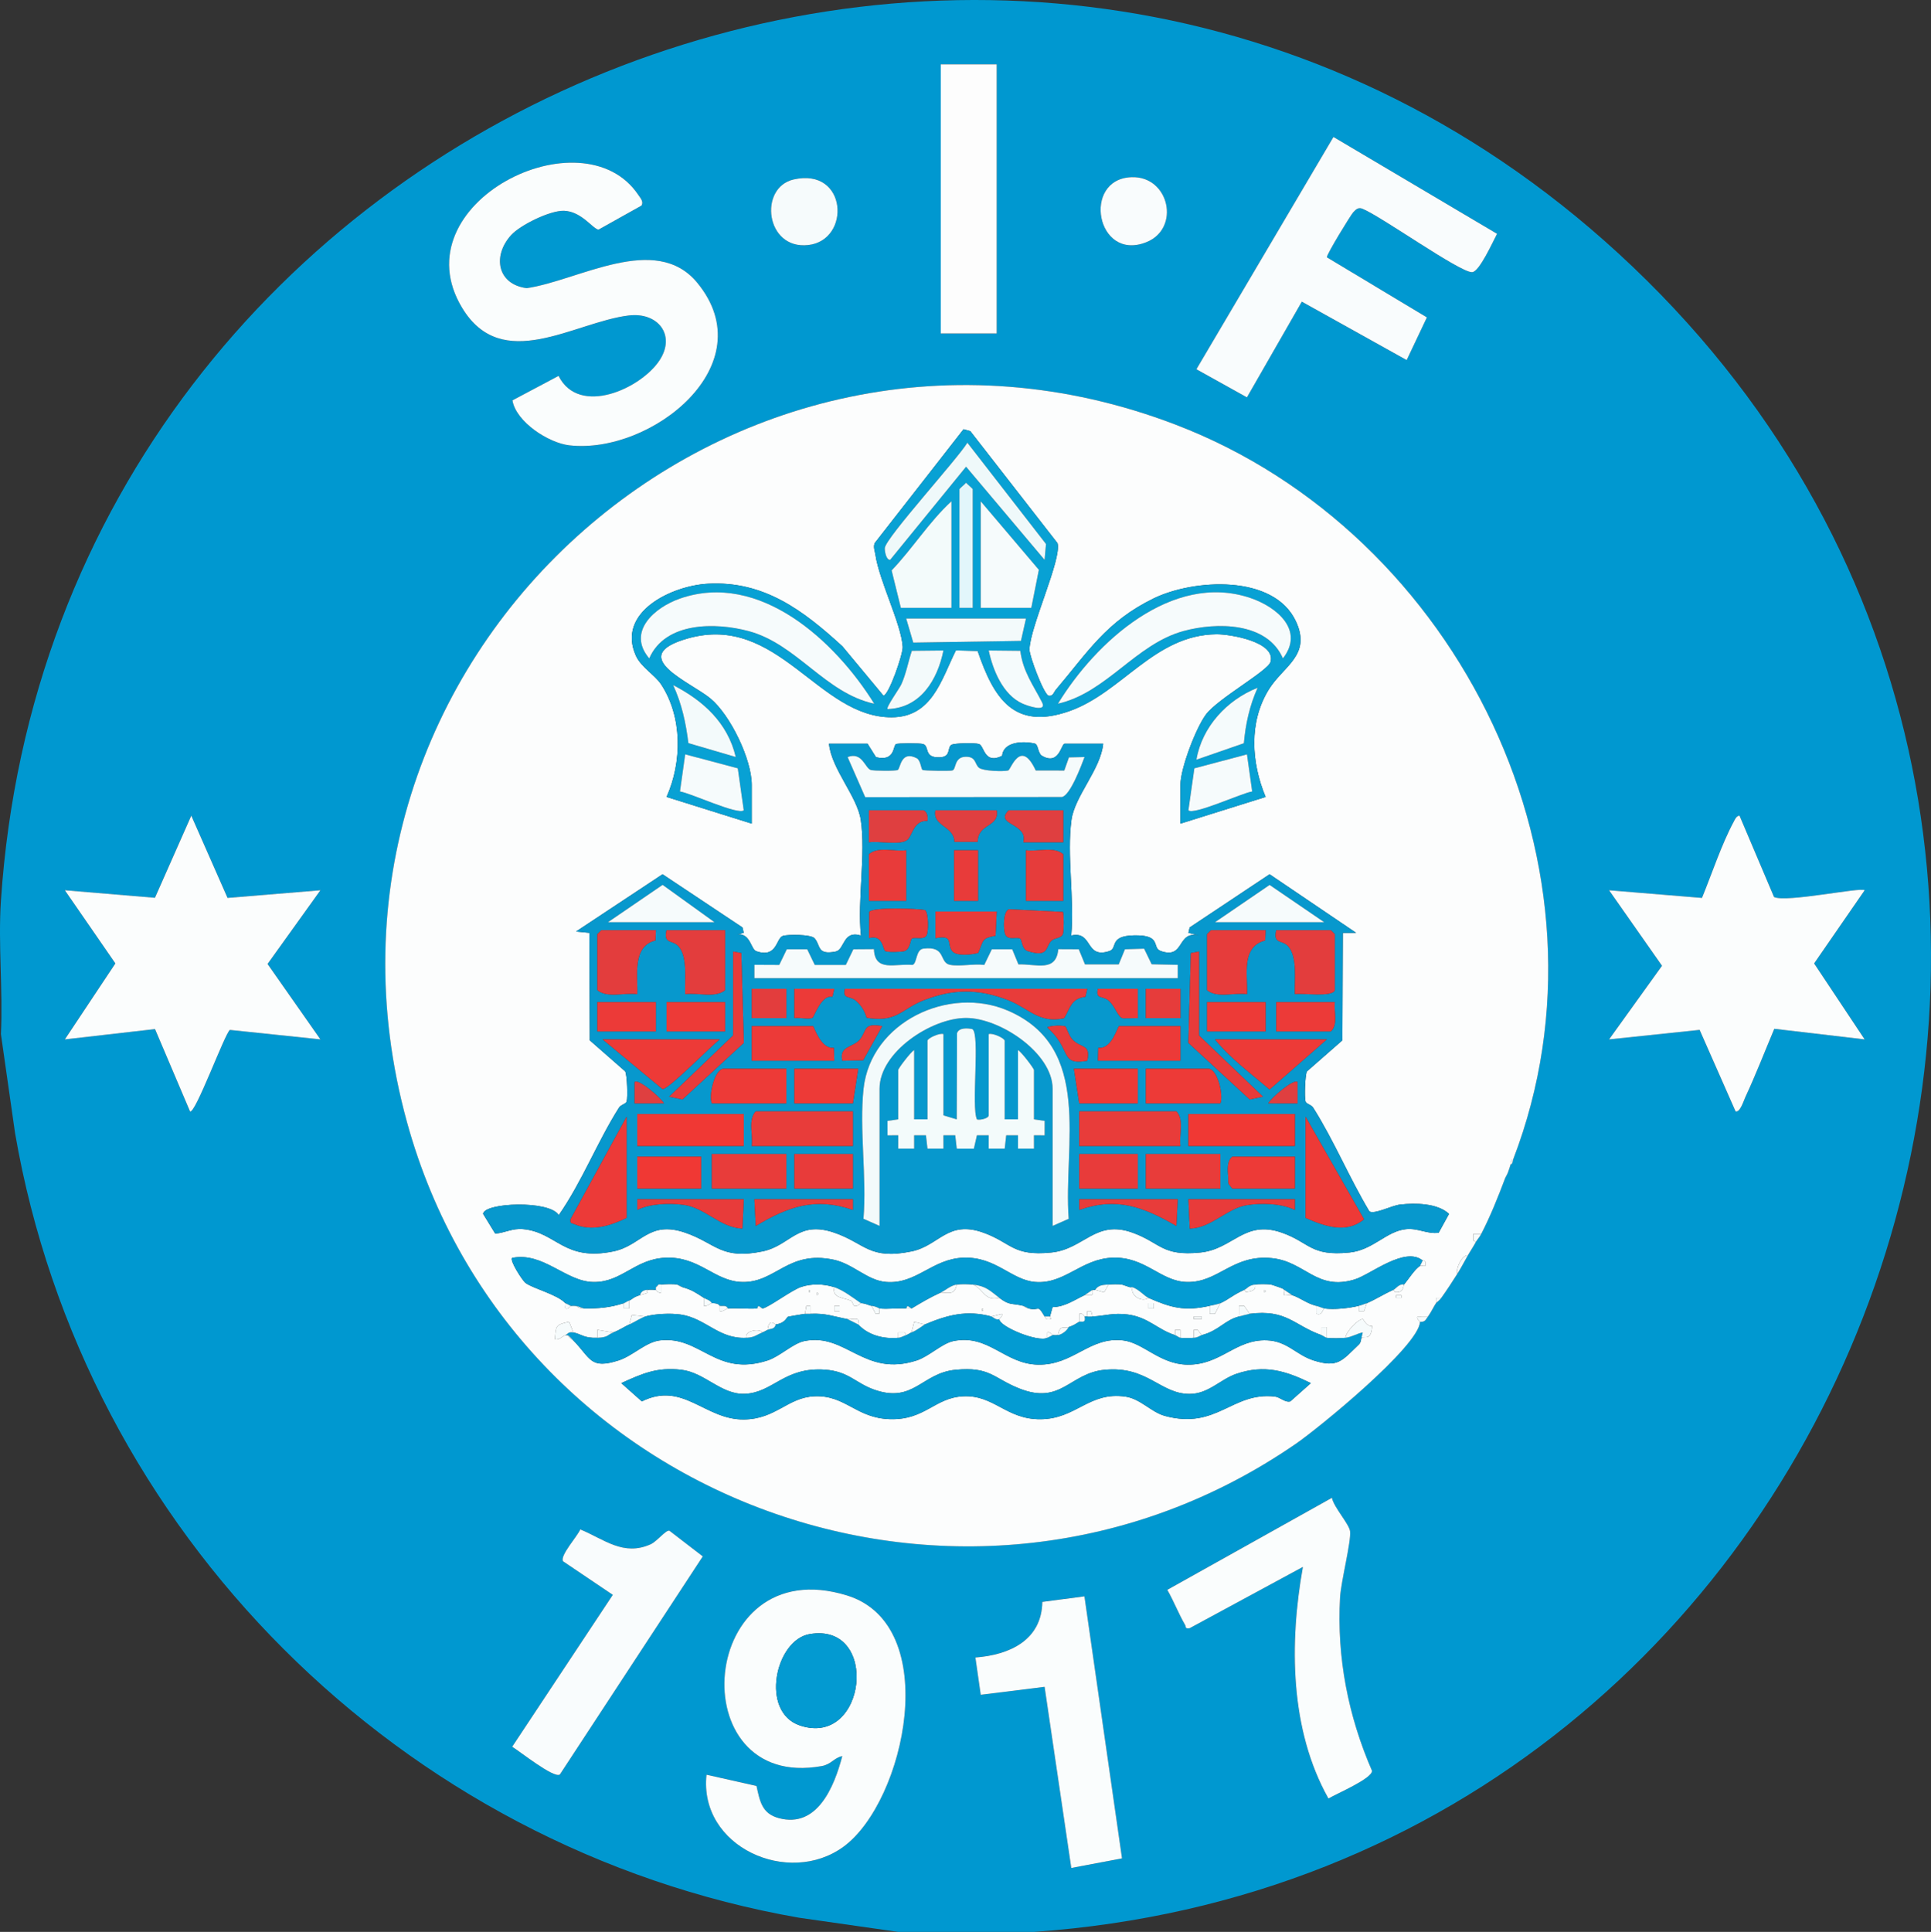 <?xml version="1.0" encoding="UTF-8"?>
<svg id="Layer_1" data-name="Layer 1" xmlns="http://www.w3.org/2000/svg" viewBox="0 0 4037.36 4038.77">
  <rect x="0" y="0" width="4037.36" height="4038.77" fill="#333333" stroke="none"/>
  <defs>
    <style>
      .cls-1 {
        fill: #f3fafb;
      }

      .cls-2 {
        fill: #f3fbfb;
      }

      .cls-3 {
        fill: #e2f6fb;
      }

      .cls-4 {
        fill: #fafdfd;
      }

      .cls-5 {
        fill: #f6fbfc;
      }

      .cls-6 {
        fill: #f9fcfd;
      }

      .cls-7 {
        fill: #039ad1;
      }

      .cls-8 {
        fill: #08a1d4;
      }

      .cls-9 {
        fill: #df3f40;
      }

      .cls-10 {
        fill: #f5fbfc;
      }

      .cls-11 {
        fill: #e83c3a;
      }

      .cls-12 {
        fill: #eff9fa;
      }

      .cls-13 {
        fill: #ec3a38;
      }

      .cls-14 {
        fill: #0098d0;
      }

      .cls-15 {
        fill: #e33d3d;
      }

      .cls-16 {
        fill: #f03834;
      }

      .cls-17 {
        fill: #fbfdfd;
      }

      .cls-18 {
        fill: #039bd2;
      }

      .cls-19 {
        fill: #ed3a37;
      }

      .cls-20 {
        fill: #0798cd;
      }

      .cls-21 {
        fill: #e63c3b;
      }

      .cls-22 {
        fill: #fdfdfd;
      }

      .cls-23 {
        fill: #e83b3a;
      }

      .cls-24 {
        fill: #fcfdfd;
      }
    </style>
  </defs>
  <g id="xP8tfk.tif">
    <g>
      <path class="cls-14" d="M2161.86,4038.77h-283.91l-207-29.6C837.84,3863.73,175.71,3203.24,31.5,2368.95l-29.59-207.1c4.46-91.21-6-187.95,0-278.48C112.96,208.99,2139.49-612.68,3383.93,529.84c1304.09,1197.28,532.5,3385.64-1222.07,3508.93ZM2083.92,134.55h-116.9v562.52h116.9V134.55ZM2941.13,752.77l42.27-89.23-209.08-125.61c-1.22-5.34,50.45-89.63,55.33-94.48,5.46-5.42,9.68-10.35,18.36-7.31,38.2,14.9,204.07,133.53,229.88,132.88,15.11-.38,43.8-64.49,52.22-80.23l-342.07-202.46-286.57,485.62,105.67,58.8,114.75-200.08,219.25,122.11ZM1071.44,836.96c7.29,44.78,75.14,89.02,118.99,94.05,170.6,19.58,408.97-168.01,267.37-339.9-87.23-105.9-248.31-4.39-356.47,11.31-61.82-7.81-72.05-67.56-32.79-110.85,19.39-21.39,81.66-51.82,110.58-50.96,37.22,1.11,61.47,39.41,72.49,39.34l89.57-50.11c5.15-8.09-2.29-15.9-6.37-22.02-116.15-174.16-499.98,17.47-368.82,235.35,83.79,139.19,233.92,30.46,348.35,16.37,61.01-7.51,98.97,40.51,65.13,92.98-38.44,59.6-168.61,119.06-211.63,33.32l-96.38,51.13ZM2365.92,370.4c-104.53,3.57-73.89,177.91,31.08,135.81,71.79-28.79,47.86-138.51-31.08-135.81ZM1659.22,375.23c-73.6,16.9-58.84,147.13,30.76,137.01,89.73-10.13,81.94-162.89-30.76-137.01ZM2969.05,2763.36c11.09.81,11.88-4.97,16.7-11.14,5.13-6.56,13.7-23.86,16.7-27.85,1.84-2.45,6.9-5.22,11.13-11.14,12-16.77,22.37-32.75,33.4-50.13,8.36-13.17,14.61-25.77,22.27-38.99,5.41-9.34,11.45-18.08,16.7-27.85,2.55-4.75,7.47-9.58,11.13-16.71,19.62-38.19,34.95-76.82,50.1-116.96.84-2.22,3.61-5.58,5.57-11.14,2-5.69,3.88-10.85,5.57-16.71,5.11-2.4,4.12-7.37,5.57-11.14,232.68-605.7-112.09-1308.55-705.6-1535.79-932.11-356.89-1872.22,495.43-1607.42,1457.81,219.91,799.24,1172.13,1145.36,1858.3,672.9,48.5-33.39,257.51-204.14,259.88-255.17ZM475.72,1877.14l-75.81-171.97-76.02,171.7-188.36-15.76,105.68,153-105.67,158.84,188.53-21.59,73.14,171.98c10.37,7.91,73.19-163.76,83.45-170.21l189.26,19.79-110.56-157.7,110.56-154.08-194.21,15.99ZM3898.69,1861.13c-8.15-6.92-164.58,26.3-189.48,14.12l-72.2-170.09c-6.75.58-9.39,7.65-12.17,12.82-25.5,47.46-45.63,108.79-66.32,159.18l-194.22-16,110.69,157.85-110.69,153.93,189.33-19.87,75.16,170.33c9.34,3.02,17.05-22.49,20.41-29.71,21.79-46.76,40.59-95.37,60.57-142.89l188.93,22.16-105.68-158.83,105.68-153ZM2784.85,3131.26l-344.26,192.4c13.4,23.42,23.62,50.01,37.1,73.18,2.88,4.95-.82,8.44,9.52,7.11l236.87-128.17c-28.5,159.44-27.34,340.37,53.46,484.17,16.49-9.94,90.64-41.29,91.19-57.74-49.81-114.36-74.03-237.35-66.92-362.64,1.87-32.95,23.54-117.05,20.95-138.39-1.82-15.01-34.45-50.73-37.92-69.92ZM1170.5,3709.78l298.9-456.02-69.93-53.78c-7.22-1.9-26.06,22.59-39.2,28.48-57.07,25.58-97.1-10.57-147.06-31.12-5.8,14.33-42.99,54.74-36.05,66.63l104.07,70.19-210.39,317.55c15.07,8.99,87.33,66.8,99.66,58.07ZM1477.17,3710.19c-16.45,150.91,171.66,234.77,286.65,150.35,129.08-94.76,208.23-462.93,7.13-525.08-313.25-96.82-349.59,410.14-52.98,356.69,20.22-3.64,25.58-17.19,43.07-20.9-16.49,63-51.82,151.47-132.57,129.75-35.65-9.59-39.63-35.41-46.78-67.33l-104.52-23.47ZM2267.39,3337.28l-88.08,11.63c-1.35,80.44-69.1,110.91-139.94,116.24l11.17,77.96,133.51-16.66,55.81,378.69,106.08-20.13-78.55-547.73Z"/>
      <path class="cls-24" d="M3163.89,2423.62c-5.47,2.05-4.35,6.91-5.57,11.14-1.69,5.86-3.56,11.02-5.57,16.71l-5.57,11.14c-15.15,40.14-30.48,78.77-50.1,116.96l-16.67.03.02,13.87,5.51,2.81c-5.26,9.77-11.29,18.51-16.7,27.85-11.77-.78-25.75,26.48-22.27,38.99-11.03,17.38-21.4,33.36-33.4,50.13h-11.12s-.01,11.14-.01,11.14c-3,3.99-11.57,21.28-16.7,27.85l-22.25.04c-2.13,5.48,5.58,10.48,5.55,11.1-2.37,51.03-211.38,221.78-259.88,255.17-686.17,472.47-1638.39,126.34-1858.3-672.9-264.8-962.38,675.32-1814.69,1607.42-1457.81,593.5,227.24,938.28,930.09,705.6,1535.79ZM1571.77,1721.86v-80.76c0-53.58-44.74-146.24-86.41-180.89-41.46-34.48-178.78-88.3-47.3-125.54,188.54-53.39,272.37,165.14,425.96,164.86,84.81-.15,103.86-78.13,134.57-139.9l45.45,1.14c33.61,98.53,75.56,166.73,191.71,125.91,110.57-38.86,177.87-159.38,307.47-160.73,28.91-.3,124.76,15.94,113.29,57.73-5.2,18.93-110.68,77.01-135.21,110.21-21.12,28.58-53.27,112.85-53.27,147.21v80.76l178.16-55.78c-30.04-72.37-35.49-156.18,6.54-224.49,30.26-49.19,89.84-71.53,56.88-142.43-46.21-99.4-214.24-88.73-297.5-48.18-99.35,48.39-137.6,112.25-204.44,190.9-4.35,5.11-5.85,14.33-15.13,12.62-10.09-2.41-40.35-83.3-40.1-96.49.93-47.62,68.14-189.82,58.62-222.51l-182.42-234.24-14.04-3.9-185.87,238.15c-3.14,8.34.34,16.02,1.54,24.07,8.2,55.33,54.35,145.3,57.07,192.68.86,14.9-28.3,99.34-40.08,102.24l-85.93-103.35c-81.8-74.89-164.13-137.43-281.67-130.81-74.8,4.22-191.34,58.91-150.1,150.67,10.49,23.33,40.19,40.59,52.77,59.82,44.77,68.42,43.77,162.57,11.3,235.25l178.13,55.77ZM1813.93,1554.78h-80.72c5.17,52.78,59.02,109.97,66.45,159.08,10.88,71.91-7.37,167.39.36,241.92-38.26-11.62-33.64,29.6-52.83,33.55-40.11,8.25-31.07-14.25-44.49-28.09-7.64-7.88-55.37-8.08-66.03-4.58-14.3,4.7-11.59,47.43-55.85,31.79-11.63-4.11-12.48-45.36-48-32.73l22.21-5.54-2.64-11.23-167.13-111.22-180.9,119.72,27.84,2.73.87,224.69,74.18,65.02c4.01,8.82,5.37,53.88,2.93,62.8-1.44,5.28-11.93,6.47-15.98,12.88-45.69,72.14-76.96,154.4-126,224.79-18.96-31.77-156.38-26.22-158.12-2.66l25.31,41.27c21.39-1.81,35.89-11.62,58.78-9.36,70,6.92,84.82,67.95,188.43,46.48,58.6-12.14,73.31-65.32,149.82-39.14,64.57,22.09,74.88,57.17,161.92,39.14,58.62-12.14,73.28-65.31,149.82-39.14,65,22.23,72.84,57.59,161.92,39.14,57.63-11.94,75.15-65.93,149.85-39.17,59.31,21.25,61.08,49.69,142.02,41.56,68.54-6.89,92.31-69.38,169.72-41.57,59.31,21.31,61.14,49.7,142.03,41.57,68.33-6.87,91.8-68.78,169.82-41.68,59.11,20.53,60.02,49.98,141.92,41.68,49.78-5.05,76.99-44.78,118.61-48.87,25.03-2.46,44.16,10.76,67.94,7.52l21.71-39.44c-24.57-22.67-70.94-22.98-102.46-19.43-17.47,1.97-53.42,21.03-64.01,14.3-41.77-69.53-74.47-148.78-117.67-216.99-4.05-6.4-14.54-7.6-15.98-12.88-2.44-8.91-1.08-53.98,2.93-62.8l74.18-65.02.87-224.69,27.86-.03-180.91-122.43-167.14,111.23-2.64,11.23,22.21,5.54c-47.43-10.93-28.86,50.37-79.82,32.56-20.28-7.09,3.88-34.23-56.76-32.75-52.55,1.28-32.77,26.74-50.76,32.77-51.81,17.35-33.75-42.94-79.86-32.51,7.01-75.73-9.57-168.14.51-241.79,6.81-49.77,61.29-105.99,66.32-159.22h-80.72c-6.92,0-11.31,46.66-47.44,25.16-8.5-5.06-7.49-23.67-14.71-25.4-23.21-5.57-65.84-4.76-68.4,25.54-37.84,18.87-37.09-20.66-48.29-24.6-7.58-2.67-52.31-2.21-58.01,1.83-9.81,6.95,1.57,27.89-30.43,25.84-26.39-1.69-15.22-23-28.46-27.67-5.92-2.09-53.52-2.01-56.92.16-6.14,3.92-1.98,37.15-41.68,27.25l-17.6-28.1ZM1182.09,2724.37c.96,1.02-1.09,7.89.11,11.08,6.23,2.81,10.41-5.45,11.02-5.51,3.5-.33,7.59-.22,11.13,0,.88.05,3.86,5.61,16.7,5.57,31.9-.09,52.84-1.52,83.5-11.14l.03,11.1h11.08s.03-16.67.03-16.67c5.5-2.02,9.01-7.68,22.27-11.14,28.73-7.5,8.52-3.81,16.7-11.14.62-.56,13.23-.39,16.7,0,.62.07,4.4,7.97,11.1,5.54l.04-16.68c8.39-.87,25.64-1.34,33.4,0,.61.11,4.31,3.64,11.13,5.57,20.13,5.68,27.85,11.49,44.53,22.28l.04,16.68c6.25,2.17,13.88-5.49,16.66-5.55,15.69-.34,15.45,5.18,16.7,5.57l.03,11.14c6.23,1.94,13.41-5.37,16.67-5.57,20.23-1.22,41,1.22,61.24,0,3.66-.22,7.53.45,11.13,0,12.19-1.52,60.19-37.87,80.77-44.96,21.53-7.42,48.15-6.66,69.53.4-5.75,23.36,20.77,21.66,34.66,28.32,4.42,2.12,4.07,10.48,8.01,11.07,7.04,1.04,12.18-6,13-5.97,10.63.31,16.55,4.88,22.27,5.57l8.44,16.66,7.85-.51.42-10.58c17.99,1.71,37.46-1.18,55.67,0h11.13c20.03-12.09,39.58-23.67,61.24-33.42,19.49.95,28.97,4.65,33.4-16.71,7.81-1.27,25.18-.97,33.4,0,23.45,9.45,23.73,35.53,55.67,27.85,21.66,16.49,24.61,10.63,50.1,16.71.61.14,2.92,3.54,11.13,5.57,23.5,5.79,17.61-10.45,33.4,16.71,4,6.88,3.81,6.5,13.89,5.6l-2.76-5.6,5.47-19.59c25.61-.48,45.17-14.77,66.9-24.96,6.24-2.93,20.65,7.32,16.7-11.14h5.57l18.74,5.28,9.09-16.42c8.16-.66,19.82-.85,27.83,0,.88.09,11.02,3.98,16.7,5.57,1.78.5,3.99-.57,5.57,0-5.51,17.82,20.17,32.7,33.4,22.28,47.23,20.85,75.8,28.45,128.04,16.71l.03,16.68,10.99-.09,11.24-22.15c16.49-7.18,28.51-18.75,50.1-27.85l3.37,4.65c10.35-1.33,22.08-3.08,18.9-15.79,7.63-1.2,25.59-1.08,33.4,0,.87.12,15.9,5.21,16.7,5.57,3.37,1.51,9.09,2.46,11.13,5.57,1.26,1.91-1.42,9.9,0,11.12,1.99,1.7,12.58-1.32,16.7.02,17.39,5.65,29.04,16.65,50.1,22.28l.03,16.68c12.13,2.92,10.76-3,16.67-11.11,22.09,2.6,50.63-.37,72.37-5.57l.03,11.1h11.02s5.65-16.67,5.65-16.67c18.56-7.71,35.05-18.89,55.67-27.85l3.34,4.78c19.59,1.85,16.66-13.17,18.93-15.92,9.38-11.39,22.4-32,33.4-38.99,1.71-1.09,7.78.8,11.11-.03l-.03-8.27c-1.11-3.82-5.1-2.5-5.51-2.84-37.11-30.46-108.73,29.02-141.62,39.33-79.85,25.03-103.88-37.15-173.49-44.27-82.46-8.43-111.54,51.14-177.64,49.88-55.31-1.06-86.68-53.38-155.84-50.86-65.48,2.38-100.28,55.83-161.69,50.75-49.99-4.14-82.29-53.21-150.06-50.75-65.68,2.39-98.53,55.99-161.69,50.75-39.49-3.27-68.58-37.78-109.4-46.48-96.01-20.46-120.94,47.97-191.01,46.59-58.72-1.16-89.49-54.23-161.49-50.77-63.92,3.07-91.32,51.9-150.26,50.77-58.09-1.11-104.22-63.29-169.68-50.48-5.72,5.47,21.83,48.01,28.16,52.53,16.85,12.04,65.87,23.78,83.15,42.12ZM1691.46,2696.52v5.57c3.61-1.86,3.61-3.71,0-5.57ZM2643.39,2696.52v5.57c3.61-1.86,3.61-3.71,0-5.57ZM1708.16,2702.09v5.57c3.61-1.86,3.61-3.71,0-5.57ZM2930.06,2707.72h-11.08v5.46h11.08v-5.46ZM2412.34,2724.4h-11.08v11.08h11.08v-11.08ZM1683.11,2746.65c-2.12.17-32.58,5.35-35.36,5.99-3.5.8-4.67,13.12-25.87,16.29-1.34.2-14.58-14.89-16.7,11.14-3.86,1.98-6.52,3.83-11.13,5.57-5.6-9.58-38.93-3.26-33.4,11.14-57.67,3.35-85.15-41.18-137.82-48.65-21.64-3.07-52.86-1.55-73.72,4.09l-28.14-3.24-5.26,19.95c-10.63,4.7-18.89,11.03-33.4,16.71l-33.41-5.57v16.71c-28.16,1.16-33.24-7.86-50.09-11.14l-8.84-22.42c-30.24,6.32-27.07,9.64-29.96,36.42,7.09,3.35,16.31-6.24,22.1-8.43h5.57c1.22,6.7,8.18,8.11,11.13,11.14,36.58,37.52,34.86,60.79,94.59,41.73,29.41-9.39,56.47-38.23,86.18-41.83,85.27-10.32,116.47,77.28,225.55,41.82,25.18-8.19,52.76-35.57,76.46-40.45,87.47-18.01,124.56,76.45,235.28,40.45,25.18-8.19,52.77-35.58,76.46-40.45,73.8-15.18,106.87,47.9,176.93,49.3,74.48,1.5,107.62-59.24,178.26-50.68,42.1,5.1,76.19,49.53,133.49,50.68,70.77,1.41,100.8-53.58,167.15-50.87,42.65,1.75,60.66,30.33,97.28,42.03,51.32,16.4,59.52.13,94.88-33.37,4.67-4.42,4.64-13.54,5.28-13.93,7.27-4.43,20.26,7.52,22.39-24.97-11.17,2.71-18.3-14.15-19.6-14.17-9.59-.21-36.09,27.1-36.19,39.14-9.26,1.11-30.22,1.47-38.97,0l-.03-22.25h-11.08s-.03,16.68-.03,16.68c-57.87-20.38-72.66-54.52-150.31-44.56l-11.24-16.66-11-.02-.03,22.25c-30.46,8.03-41.87,29.66-77.94,38.99l-8.42-11.09-8.26-.02-.03,16.68c-7.53.64-20.89,1.15-27.83,0l-.03-16.68h-11.08s-.03,11.11-.03,11.11c-36.85-11.64-55.45-37.3-98.85-43.11-30.25-4.05-47.24,2.78-73.72,4.12l-2.84-11.17-8.26.07-.03,11.1c-1.81-.12-3.83.34-5.57,0-.61-.12-3.25-8.2-11.1-5.54l-.03,16.68c-9.32,5.13-9.83,6.91-22.27,11.14-10.3,3.5-17.8-6.25-22.27,16.71-2.96.5-8.06.4-11.13,0-.62-.08-4.85-7.88-11.1-5.54l-.04,11.11c-18.4,10.23-100.72-23.33-100.2-38.99.04-1.24,7.46-5.99,5.54-11.1l-22.25,5.53c-51.9-14.01-91.83-3.11-139.17,16.71l-22.2-5.6-5.64,22.31c-3.71,1.55-7.72,4.65-11.13,5.57l-2.81-5.51-13.86-.02-.03,11.1c-29.81,2.9-62.62-5.16-83.5-27.85-.85-.92,1.92-8.41-.53-10.43-3.78-3.11-15.81.43-21.73-.71-29.28-5.6-45.66-12.71-77.94-11.14l-.03-16.68-8.26-.06-2.84,16.74ZM1755.45,2729.97h-11.08v11.08h11.08v-11.08ZM2053.3,2735.51v5.57c3.61-1.86,3.61-3.71,0-5.57ZM2512.54,2752.28h-16.65v5.46h16.65v-5.46ZM2740.8,2891.52c-52.61-25.78-97.1-39.33-155.7-19.4-33.51,11.4-58.2,41.86-97.56,42.03-61.79.26-88.25-59.15-178.11-50.47-73.33,7.08-90.47,74.07-178.33,39.05-54.72-21.81-60.86-46.05-133.42-39.05-70.8,6.83-87.25,70.58-169.73,41.58-39.33-13.83-53.16-38.23-102.89-41.83-85.41-6.18-108.3,47.9-167.49,50.47-49.87,2.16-83.7-44.6-133.32-50.3-50.5-5.81-81.29,7.95-125.26,27.93l42.95,38.17c86.26-42.75,131.58,38.77,213.48,37.83,66.73-.77,91.25-45.8,146.91-48.45,65.64-3.13,87.19,46.02,159.14,47.82,72.94,1.83,92.75-45.03,152.6-47.83,64.71-3.03,89.76,48.62,161.67,47.96,74.88-.69,101.13-58.42,177.68-47.24,31.12,4.55,53.75,32.61,82.19,40.29,108.85,29.41,140.33-50.7,229.74-40.5,11.41,1.3,21.45,13.03,32.49,10.11l42.95-38.17Z"/>
      <path class="cls-4" d="M1071.44,836.96l96.38-51.13c43.03,85.74,173.19,26.28,211.63-33.32,33.84-52.46-4.11-100.49-65.13-92.98-114.42,14.09-264.55,122.82-348.35-16.37-131.16-217.87,252.67-409.51,368.82-235.35,4.08,6.12,11.52,13.93,6.37,22.02l-89.57,50.11c-11.01.08-35.27-38.23-72.49-39.34-28.91-.86-91.18,29.57-110.58,50.96-39.26,43.3-29.03,103.04,32.79,110.85,108.16-15.7,269.23-117.21,356.47-11.31,141.6,171.9-96.77,359.49-267.37,339.9-43.85-5.03-111.7-49.27-118.99-94.05Z"/>
      <path class="cls-17" d="M3898.69,1861.13l-105.68,153,105.68,158.83-188.93-22.16c-19.99,47.52-38.79,96.13-60.57,142.89-3.36,7.22-11.07,32.73-20.41,29.71l-75.16-170.33-189.33,19.87,110.69-153.93-110.69-157.85,194.22,16c20.69-50.39,40.82-111.72,66.32-159.18,2.78-5.17,5.43-12.24,12.17-12.82l72.2,170.09c24.9,12.18,181.32-21.04,189.48-14.12Z"/>
      <path class="cls-17" d="M475.72,1877.14l194.21-15.99-110.56,154.08,110.56,157.7-189.26-19.79c-10.26,6.45-73.08,178.12-83.45,170.21l-73.14-171.98-188.53,21.59,105.67-158.84-105.68-153,188.36,15.76,76.02-171.7,75.81,171.97Z"/>
      <path class="cls-4" d="M1477.17,3710.19l104.52,23.47c7.15,31.92,11.13,57.75,46.78,67.33,80.75,21.72,116.08-66.76,132.57-129.75-17.49,3.71-22.85,17.26-43.07,20.9-296.61,53.45-260.27-453.51,52.98-356.69,201.1,62.16,121.94,430.32-7.13,525.08-114.99,84.42-303.09.57-286.65-150.35ZM1692.78,3416.24c-72.16,12.39-103.86,162.47-20.78,190.85,140.01,47.82,168.46-216.22,20.78-190.85Z"/>
      <path class="cls-6" d="M2941.13,752.77l-219.25-122.11-114.75,200.08-105.67-58.8,286.57-485.62,342.07,202.46c-8.42,15.74-37.11,79.85-52.22,80.23-25.81.65-191.68-117.98-229.88-132.88-8.68-3.03-12.9,1.89-18.36,7.31-4.88,4.85-56.54,89.14-55.33,94.48l209.08,125.61-42.27,89.23Z"/>
      <path class="cls-4" d="M2784.85,3131.26c3.47,19.19,36.09,54.91,37.92,69.92,2.59,21.33-19.08,105.44-20.95,138.39-7.1,125.29,17.11,248.28,66.92,362.64-.55,16.44-74.7,47.8-91.19,57.74-80.8-143.79-81.96-324.73-53.46-484.17l-236.87,128.17c-10.34,1.33-6.65-2.16-9.52-7.11-13.47-23.16-23.7-49.76-37.1-73.18l344.26-192.4Z"/>
      <path class="cls-6" d="M1170.5,3709.78c-12.33,8.74-84.59-49.07-99.66-58.07l210.39-317.55-104.07-70.19c-6.95-11.89,30.25-52.3,36.05-66.63,49.96,20.55,89.98,56.69,147.06,31.12,13.14-5.89,31.98-30.37,39.2-28.48l69.93,53.78-298.9,456.02Z"/>
      <path class="cls-4" d="M2267.39,3337.28l78.55,547.73-106.08,20.13-55.81-378.69-133.51,16.66-11.17-77.96c70.84-5.33,138.59-35.81,139.94-116.24l88.08-11.63Z"/>
      <rect class="cls-22" x="1967.02" y="134.55" width="116.9" height="562.52"/>
      <path class="cls-6" d="M2365.92,370.4c78.94-2.7,102.87,107.02,31.08,135.81-104.97,42.1-135.61-132.24-31.08-135.81Z"/>
      <path class="cls-5" d="M1659.22,375.23c112.69-25.88,120.49,126.87,30.76,137.01-89.6,10.12-104.36-120.1-30.76-137.01Z"/>
      <path class="cls-5" d="M3097.09,2579.56c-3.66,7.13-8.58,11.96-11.13,16.71l-5.51-2.81-.02-13.87,16.67-.03Z"/>
      <path class="cls-5" d="M2985.75,2752.22c-4.83,6.17-5.61,11.94-16.7,11.14.03-.62-7.68-5.62-5.55-11.1l22.25-.04Z"/>
      <path class="cls-5" d="M3069.26,2624.12c-7.66,13.22-13.91,25.82-22.27,38.99-3.48-12.51,10.5-39.77,22.27-38.99Z"/>
      <path class="cls-5" d="M3013.59,2713.23c-4.24,5.92-9.29,8.69-11.13,11.14v-11.13s11.13-.01,11.13-.01Z"/>
      <path class="cls-5" d="M3158.33,2434.76c1.22-4.23.1-9.09,5.57-11.14-1.45,3.76-.46,8.74-5.57,11.14Z"/>
      <path class="cls-5" d="M3147.19,2462.6l5.57-11.14c-1.96,5.56-4.73,8.92-5.57,11.14Z"/>
      <path class="cls-20" d="M1813.93,1554.78l17.6,28.1c39.7,9.9,35.54-23.33,41.68-27.25,3.4-2.17,51-2.24,56.92-.16,13.24,4.67,2.06,25.98,28.46,27.67,32,2.05,20.62-18.89,30.43-25.84,5.71-4.04,50.43-4.5,58.01-1.83,11.2,3.94,10.44,43.47,48.29,24.6,2.56-30.3,45.19-31.11,68.4-25.54,7.22,1.73,6.22,20.35,14.71,25.4,36.13,21.5,40.52-25.16,47.44-25.16h80.72c-5.03,53.23-59.5,109.45-66.32,159.22-10.08,73.65,6.5,166.07-.51,241.79,46.11-10.43,28.06,49.86,79.86,32.51,17.99-6.03-1.79-31.48,50.76-32.77,60.64-1.48,36.48,25.66,56.76,32.75,50.96,17.81,32.39-43.5,79.82-32.56l-22.21-5.54,2.64-11.23,167.14-111.23,180.91,122.43-27.86.03-.87,224.69-74.18,65.02c-4.01,8.82-5.37,53.88-2.93,62.8,1.44,5.28,11.93,6.47,15.98,12.88,43.2,68.21,75.91,147.46,117.67,216.99,10.59,6.74,46.54-12.33,64.01-14.3,31.51-3.55,77.89-3.24,102.46,19.43l-21.71,39.44c-23.78,3.24-42.91-9.98-67.94-7.52-41.62,4.1-68.83,43.83-118.61,48.87-81.9,8.3-82.81-21.15-141.92-41.68-78.02-27.1-101.49,34.81-169.82,41.68-80.89,8.13-82.71-20.27-142.03-41.57-77.41-27.81-101.18,34.69-169.72,41.57-80.95,8.13-82.71-20.32-142.02-41.56-74.7-26.76-92.22,27.23-149.85,39.17-89.09,18.46-96.92-16.91-161.92-39.14-76.54-26.17-91.2,26.99-149.82,39.14-87.05,18.03-97.35-17.04-161.92-39.14-76.51-26.18-91.22,27-149.82,39.14-103.61,21.47-118.42-39.56-188.43-46.48-22.89-2.26-37.39,7.55-58.78,9.36l-25.31-41.27c1.74-23.56,139.16-29.11,158.12,2.66,49.03-70.4,80.31-152.65,126-224.79,4.05-6.4,14.54-7.6,15.98-12.88,2.44-8.91,1.08-53.98-2.93-62.8l-74.18-65.02-.87-224.69-27.84-2.73,180.9-119.72,167.13,111.22,2.64,11.23-22.21,5.54c35.52-12.63,36.37,28.62,48,32.73,44.26,15.64,41.55-27.09,55.85-31.79,10.65-3.5,58.38-3.3,66.03,4.58,13.42,13.84,4.38,36.33,44.49,28.09,19.19-3.95,14.57-45.16,52.83-33.55-7.73-74.53,10.52-170.02-.36-241.92-7.43-49.11-61.28-106.3-66.45-159.08h80.72ZM1877.11,1609.62c-3.69,2.36-50.3,2.15-56.71-.05-11.99-4.11-17.55-38.53-48.19-26.92l36.78,83.87,411.35-.33c17.23-3.19,40.32-65.1,47.27-83.54l-32.63.68-9.74,27.47-59.67-.1c-31.69-68.37-52.32-1.25-57.51,0-10.89,2.63-52.04,1.19-60.75-5.38-9.67-7.29-5.81-23.26-27.38-23.3-25.91-.05-20.04,26.56-28.78,28.68-6,1.46-59.63.58-62.26-1.09-3.24-2.07-3.74-19.36-11.84-24.34-33.62-17.56-34.13,20.62-39.93,24.34ZM1930.83,1694.01h-114.12l-.03,66.86c19.98-3.37,66.96,7.08,80.84-5.51,10.22-9.28,12.76-40.58,41.51-39.28,1.89-7.32-.77-19.97-8.2-22.07ZM2083.92,1694.01h-128.04c-6.81,33.55,38.86,32.31,39.75,65.99l48.5-.02c.12-39.11,46-30.26,39.78-65.97ZM2223.09,1694.01h-114.12c-31.04,31.12,41.25,26.18,30.62,66.83h83.5v-66.83ZM1894.65,1777.56c-24.72,3.47-58.65-8.71-77.94,8.35v97.47h77.94v-105.82ZM2044.95,1777.56h-50.1v105.82h50.1v-105.82ZM2223.09,1883.38v-97.47c-19.28-17.06-53.22-4.88-77.94-8.35v105.82h77.94ZM1493.83,1927.93l-108.45-78.06-114.22,78.06h222.67ZM2768.65,1927.93l-114.11-77.91-114.13,77.91h228.24ZM1906.67,1962.23c6.37-3.91,23.9,3.05,30.12-6.08,5.05-7.41,4.82-48.32-2.82-53.64-17.78-3.14-110-6.43-116.48,3.93l-.55,54.68c29.38-8.35,28.73,23.85,34.01,27.2,4.29,2.72,33.68,2.01,40.03-.03,12.62-4.07,11.83-23.7,15.69-26.06ZM2222.31,1906.45l-112.59-5.58c-12.59,4.14-11.81,40.98-8.32,51.36,5.05,15.05,24.2,5.42,31.74,10.01,3.85,2.34,3.07,22,15.69,26.06,44.45,14.32,36.66-8.93,49.2-21.34,6.57-6.51,20.98-4.96,24.38-14.65,1.98-5.66,2.21-42.19-.08-45.86ZM2083.92,1905.65h-128.04l-.04,55.72c40.35-8.29,22.33,13.9,36.04,28.02,9.43,9.7,40.24,6.41,53.28,2.82,11.59-25.74,5.75-30.56,36.37-36.02l2.38-50.54ZM1371.36,1944.64h-114.12l-8.35,8.35v116.96c20.94,17.34,57.13,4.64,83.53,8.38,1.34-39.26-11.04-100,38.02-112.29l.92-21.41ZM1516.1,1944.64h-122.47c-7.1,29.84,12.61,19.74,24.92,33.55,20.08,22.52,12.72,71.97,14.02,100.15,26.4-3.74,62.6,8.96,83.53-8.38v-125.31ZM2646.17,1944.64h-114.12l-8.35,8.35v116.96c20.94,17.34,57.13,4.64,83.53,8.38,1.63-40.99-12.77-99.01,38.02-112.29l.91-21.41ZM2790.91,2069.95v-116.96l-8.35-8.35h-114.12c-7.1,29.84,12.61,19.74,24.92,33.55,20.08,22.52,12.72,71.97,14.02,100.15,15.71-2.79,78.71,7.24,83.53-8.38ZM1687.77,1984.56h-42.72s-15.79,32.7-15.79,32.7l-51.95-.24v27.9s885.19,0,885.19,0v-27.91s-54.54-1.16-54.54-1.16l-15.76-32.55-40.15,1.25-12.95,31.56h-70.55s-12.95-31.56-12.95-31.56l-42.9-.21c-4.48,49.04-46.3,30.44-83.32,31.77l-12.95-31.56h-42.72s-15.79,32.7-15.79,32.7c-21.88-2.98-50.92,3.67-71.42-.19-23.64-4.45-7.2-40.1-55.83-33.88-16.48,2.11-12.83,31.61-23.05,34.07-35.2-3.63-78.5,15.97-80.35-33.01l-43.03.31-15.79,32.7h-64.87s-15.79-32.7-15.79-32.7ZM1532.8,1989.2v175.44l-133.67,128.04,27.67,5.86,128.36-118.34-5.18-187.73-17.19-3.28ZM2507,1989.2l-17.19,3.28-5.18,187.73,128.36,118.34,27.67-5.86-133.67-128.04v-175.44ZM1644.17,2067.14h-72.43v61.32h72.43v-61.32ZM1744.34,2067.17h-83.5l-.03,61.29c9.98-1.8,31.29,3.37,38.14-.91,3.3-2.06,18.23-48.68,41.48-43.65l3.9-16.73ZM2273.19,2067.17h-506.59c-5.04,23.02,9.69,13.59,22.58,24.66,11.43,9.81,18.55,21.34,22.81,35.72l7.25,1.28c58.02,7.02,66.48-20.09,112.92-38.04,61.79-23.89,113.67-23.89,175.46,0,42.71,16.51,64.91,49.61,117.28,37.86,12.8-21.19,14.58-41.42,44.44-44.73l3.85-16.74ZM2378.96,2067.17h-83.5c-5.04,23.02,9.69,13.59,22.58,24.66,14.01,12.03,19.48,35.74,30.08,37.01l30.87-.38-.03-61.29ZM2468.06,2067.14h-72.43v61.32h72.43v-61.32ZM1371.36,2095.02h-122.47v61.26h122.47v-61.26ZM1516.1,2095.02h-122.47v61.26h122.47v-61.26ZM1838.98,2562.86v-286.83c0-76.66,108.6-147.92,180.92-147.92,71.02,0,180.92,73.38,180.92,147.92v286.83l33.63-14.87c-11.6-153.99,52.09-357.66-126.73-435.02-123.52-53.43-287.04,23.53-302.18,163.02-9.23,85,7.11,185.27-.19,272l33.63,14.87ZM2646.17,2095.02h-122.47v61.26h122.47v-61.26ZM2790.91,2095.02h-122.47v61.26h114.12c15.85-14.69,5.84-41.36,8.35-61.26ZM1699.81,2145.14h-128.04v72.4h172.57l-.89-26.98c-27.56,3.17-40.92-43.57-43.65-45.42ZM1844.52,2145.17c-41.12-7.29-31.08,9.41-46.88,28.23-14.19,16.89-43.68,12.93-36.61,44.12l43.68-.88,39.82-71.47ZM2227.8,2146.03c-4.63-2.94-31.36-2.39-38.08,1.87,8.82,8.14,16.82,16.54,23.52,26.6,20.9,31.4,13.3,51.51,59.98,43.06,7.88-35.78-13.14-25.33-30.91-44.29-7.37-7.86-13.2-26.41-14.5-27.24ZM2468.03,2145.14h-128.04c-3.29,0-14.72,48.92-43.65,45.42l-.89,26.98h172.57v-72.4ZM1972.58,2331.72v-169.87c-7.74-3.14-33.4,8.69-33.4,13.92v164.3h-27.83v-144.81c-7.23,3.88-33.4,38.48-33.4,41.77v103.04l-22.38,3.22.07,30.23,22.37-.07-.08,27.92h33.46s-.06-27.91-.06-27.91l24.65-.06,3.18,27.97h33.46l-.06-27.91,24.65-.06,3.18,27.97,35.81.06,6.4-28.04,24.65.06-.06,27.91h33.46s3.18-27.97,3.18-27.97l24.65.06-.06,27.91h33.46s-.08-27.92-.08-27.92l22.37.07.07-30.23-22.38-3.22v-103.04c0-3.29-26.18-37.89-33.4-41.77v144.81h-27.83v-164.3c0-5.23-25.66-17.07-33.4-13.92v169.87c0,6.21-17.89,10.49-24.51,8.59-12.6-25.21,7-178.52-9.62-188.84-10.15-2.28-28.31-3.42-32.16,8.52l-.54,180.11-27.81-8.37ZM1504.97,2172.99h-244.94l125.25,103.95c13.49,0,100.78-90.19,119.69-103.95ZM2774.21,2172.99h-233.81c32.45,40.24,75.05,71.16,114.06,104.7l119.75-104.7ZM1644.14,2234.25h-130.82c-18.95,0-32.12,55.43-25.05,72.4h155.87v-72.4ZM1794.44,2234.25h-133.6v72.4h122.47l11.13-72.4ZM2378.96,2234.25h-133.6l11.13,72.4h122.47v-72.4ZM2551.54,2306.66c7.07-16.97-6.1-72.4-25.05-72.4h-130.82v72.4h155.87ZM1388.06,2306.6c-5.42-10.84-53.43-52.46-61.21-44.47l-.06,44.56,61.26-.08ZM2712.95,2262.13c-7.78-7.98-55.79,33.64-61.21,44.47l61.26.08-.06-44.56ZM1783.31,2323.37h-203.19c-16.72,17.7-5.15,49.31-8.35,72.4h211.54v-72.4ZM2468.03,2395.77c-3.2-23.1,8.37-54.7-8.35-72.4h-203.19v72.4h211.54ZM1555.07,2328.94h-222.67v66.83h222.67v-66.83ZM2707.41,2328.94h-222.67v66.83h222.67v-66.83ZM1310.13,2546.15v-211.64l-117.34,214.42c-.59,9.6,1.04,7.16,7.3,9.9,36.93,16.19,75.87,3.74,110.04-12.68ZM2729.68,2546.15c39.84,17.17,84.85,33.9,122.27,2.84l-122.27-214.48v211.64ZM1644.14,2412.48h-155.87v72.4h155.87v-72.4ZM1783.31,2412.48h-122.47v72.4h122.47v-72.4ZM2378.96,2412.48h-122.47v72.4h122.47v-72.4ZM2551.54,2412.48h-155.87v72.4h155.87v-72.4ZM1466,2418.05h-133.6v66.83h133.6v-66.83ZM2707.41,2418.05h-130.82c-11.38,8.59-9.83,28.24-8.63,42.06.45,5.15-.43,10.49,1.16,15.54l7.47,9.23h130.82v-66.83ZM1555.07,2507.16h-222.67l.05,22.28c27.03-13.55,67.02-14.63,96.89-10.66,45.44,6.03,75.15,47.27,122.87,49.73l2.86-61.34ZM1783.31,2507.16h-205.97l2.84,55.75c67.47-40.39,124.38-60.78,203.1-33.5l.03-22.25ZM2462.47,2507.16h-205.97l.03,22.25c79.06-27.89,135.09-5.74,203.1,33.5l2.84-55.75ZM2707.41,2507.16h-222.67l2.86,61.34c44.29-1.07,77.77-42.06,118.16-48.88,30.67-5.18,73.54-4.08,101.61,9.81l.05-22.28Z"/>
      <path class="cls-8" d="M1571.77,1721.86l-178.13-55.77c32.47-72.68,33.47-166.84-11.3-235.25-12.59-19.23-42.28-36.49-52.77-59.82-41.24-91.76,75.3-146.45,150.1-150.67,117.54-6.63,199.87,55.92,281.67,130.81l85.93,103.35c11.78-2.9,40.94-87.34,40.08-102.24-2.72-47.38-48.87-137.36-57.07-192.68-1.19-8.05-4.68-15.73-1.54-24.07l185.87-238.15,14.04,3.9,182.42,234.24c9.51,32.69-57.69,174.9-58.62,222.51-.26,13.19,30.01,94.07,40.1,96.49,9.28,1.71,10.79-7.51,15.13-12.62,66.84-78.64,105.09-142.51,204.44-190.9,83.26-40.55,251.29-51.23,297.5,48.18,32.96,70.89-26.62,93.24-56.88,142.43-42.02,68.31-36.58,152.13-6.54,224.49l-178.16,55.78v-80.76c0-34.36,32.15-118.63,53.27-147.21,24.53-33.2,130.01-91.28,135.21-110.21,11.47-41.79-84.37-58.03-113.29-57.73-129.6,1.35-196.89,121.87-307.47,160.73-116.15,40.82-158.11-27.38-191.71-125.91l-45.45-1.14c-30.71,61.78-49.76,139.75-134.57,139.9-153.6.27-237.42-218.26-425.96-164.86-131.48,37.23,5.84,91.06,47.3,125.54,41.67,34.65,86.41,127.31,86.41,180.89v80.76ZM2184.05,1170.44l2.96-33.21-164.41-211.8c-20.27,33.83-170.41,198.37-172.61,220.12-.52,5.14,2.26,25.26,11.17,24.89l158.74-194.73,164.15,194.72ZM2033.82,1270.73v-247.84c0-1.7-11.28-10.29-13.92-13.8-2.64,3.5-13.92,12.1-13.92,13.8v247.84h27.83ZM1989.28,1270.73v-222.78c-46.65,42.84-81.05,98.56-125.06,144.55l19.29,78.23h105.77ZM2156.29,1270.73l15.81-79.53-121.58-143.25v222.78h105.77ZM1827.84,1471.18c-81.09-130.76-239.63-277.78-406.25-219.81-53.06,18.46-111.64,69.29-64.15,125.07,33.43-76.7,138.32-75.6,207.53-57.14,101.02,26.94,160.17,129.76,262.87,151.88ZM2211.96,1471.18c102.01-23.28,162.46-124.7,262.75-152,68.64-18.69,174.76-19.03,207.65,57.26,45.92-58.89-13-107.85-68.33-126.46-163.3-54.93-323.77,92.73-402.07,221.2ZM2145.16,1293.01h-250.51l14.8,50.38,225.19-3.58,10.51-46.8ZM1972.56,1359.87l-66.04.69c-7.69,23.05-11.87,47.64-21.94,69.97-4.01,8.89-32.54,48.41-28.87,51.81,68.99-1.99,104.46-61.28,116.85-122.47ZM2133.29,1360.56l-66.04-.69c8.41,40.28,29.45,92.44,70.08,110.84,10.19,4.61,52.67,19.66,41.45-2.39-18.07-35.52-40.13-64.41-45.49-107.76ZM1538.34,1582.59c-16.84-71.41-67.78-117.82-130.86-150.23,18.04,38.92,26.47,78.74,31.83,121.21l99.03,29.01ZM2629.45,1437.84c-63.7,25.05-116.35,81.57-127.95,150.35l99.21-34.38c3.56-40.56,12.09-78.91,28.74-115.96ZM1542.59,1606.21l-109.99-29.19-10.93,77.66c20.94,2.76,121.84,50.03,133.37,39.3l-12.45-87.77ZM2607.2,1577.03l-109.99,29.18-12.47,87.78c10.79,10.8,113.2-36.69,133.37-39.33l-10.91-77.64Z"/>
      <path class="cls-18" d="M2974.62,2635.26l-5.57,11.14c-11,6.99-24.02,27.6-33.4,38.99-10.61-2-17.02,8.86-22.27,11.14-20.62,8.96-37.11,20.14-55.67,27.85-4.03,1.67-12.58,4.58-16.7,5.57-21.74,5.2-50.28,8.17-72.37,5.57-.87-.1-11.67-4.23-16.7-5.57-21.07-5.63-32.71-16.63-50.1-22.28l-16.7-11.14c-2.04-3.11-7.77-4.06-11.13-5.57l-16.7-5.57c-7.81-1.08-25.77-1.2-33.4,0-14.47,2.28-15.51,8.29-22.27,11.14-21.6,9.1-33.61,20.67-50.1,27.85-5.86,2.55-15.5,4.05-22.27,5.57-52.23,11.75-80.81,4.14-128.04-16.71-8.8-3.89-19.16-17.17-33.4-22.28-1.58-.57-3.78.5-5.57,0l-16.7-5.57c-8.01-.85-19.68-.66-27.83,0-10.95.89-21.31.65-27.83,11.14h-5.57l-16.7,11.14c-21.73,10.19-41.29,24.48-66.9,24.96l-5.47,19.59h-11.13c-15.79-27.16-9.9-10.92-33.4-16.71l-11.13-5.57c-25.49-6.08-28.44-.22-50.1-16.71-20.34-15.48-27.87-24.58-55.67-27.85-8.22-.97-25.59-1.27-33.4,0-13.5,2.19-23.78,12.38-33.4,16.71-21.65,9.75-41.2,21.33-61.24,33.42l-8.38-5.41-2.76,5.41c-18.21-1.18-37.68,1.71-55.67,0-.88-.08-6.75-4.37-16.7-5.57-5.72-.69-11.64-5.25-22.27-5.57-16.18-11.15-37.28-27.34-55.67-33.42-21.39-7.07-48-7.82-69.53-.4-20.58,7.09-68.58,43.44-80.77,44.96l-8.29-5.54-2.84,5.54c-20.24,1.22-41-1.22-61.24,0-3.05-8.22-11.96-4.1-16.7-5.57-1.25-.39-1.01-5.91-16.7-5.57-3.79-6.76-11.38-7.7-16.7-11.14-16.69-10.79-24.4-16.6-44.53-22.28l-11.13-5.57c-7.76-1.34-25.01-.87-33.4,0-1.88.2-3.89-.36-5.57,0l-5.57,5.57v5.57c-3.47-.39-16.08-.56-16.7,0-8.18.01-14.29,3.11-16.7,11.14-13.25,3.46-16.77,9.11-22.27,11.14-4.44,1.64-8.77,4.83-11.13,5.57-30.66,9.62-51.6,11.04-83.5,11.14l-16.7-5.57c-3.54-.22-7.63-.33-11.13,0l-11.13-5.57c-17.28-18.34-66.3-30.08-83.15-42.12-6.33-4.52-33.87-47.06-28.16-52.53,65.46-12.82,111.59,49.37,169.68,50.48,58.94,1.13,86.33-47.71,150.26-50.77,72-3.45,102.76,49.61,161.49,50.77,70.07,1.38,95-67.05,191.01-46.59,40.81,8.7,69.91,43.2,109.4,46.48,63.15,5.24,96.01-48.36,161.69-50.75,67.77-2.47,100.06,46.61,150.06,50.75,61.41,5.08,96.21-48.36,161.69-50.75,69.16-2.52,100.53,49.8,155.84,50.86,66.1,1.26,95.18-58.31,177.64-49.88,69.61,7.12,93.64,69.31,173.49,44.27,32.89-10.31,104.51-69.79,141.62-39.33Z"/>
      <path class="cls-18" d="M1560.64,2796.77c18.13-1.05,20.63-6.31,33.4-11.14,4.62-1.74,7.27-3.59,11.13-5.57,5.42-2.78,14.49-.53,16.7-11.14,21.2-3.17,22.37-15.49,25.87-16.29,2.78-.64,33.25-5.82,35.36-5.99,3.67-.3,7.45.18,11.13,0,32.28-1.57,48.66,5.54,77.94,11.14l22.27,11.14c20.88,22.69,53.69,30.75,83.5,27.85,7.02-.68,11.41-4.15,16.7-5.57,3.42-.91,7.43-4.02,11.13-5.57,13.68-5.73,24.41-15.28,27.83-16.71,47.34-19.82,87.27-30.72,139.17-16.71,3.57.96,9.35,8.23,16.7,5.57-.52,15.66,81.81,49.21,100.2,38.99l11.13-5.57c3.07.4,8.18.5,11.13,0,7.72-1.3,18.83-8.95,22.27-16.71,12.44-4.23,12.95-6,22.27-11.14,3.74-2.06,14.57,4.7,11.13-11.14,1.73.34,3.75-.12,5.57,0,3.62.23,7.51.18,11.13,0,26.48-1.34,43.47-8.17,73.72-4.12,43.41,5.81,62,31.47,98.85,43.11,3.67,1.16,7.92,5.04,11.13,5.57,6.95,1.15,20.3.64,27.83,0,10.09-.86,12.16-4.39,16.7-5.57,36.07-9.33,47.47-30.96,77.94-38.99,4.17-1.1,20.38-5.33,22.27-5.57,77.65-9.96,92.44,24.18,150.31,44.56,3.65,1.28,7.93,5.03,11.13,5.57,8.75,1.47,29.7,1.11,38.97,0,13.13-1.58,23.46-8.79,36.13-11.2l-2.72,11.2c-.64.39-.61,9.51-5.28,13.93-35.36,33.49-43.56,49.76-94.88,33.37-36.62-11.7-54.63-40.28-97.28-42.03-66.35-2.72-96.38,52.28-167.15,50.87-57.29-1.15-91.39-45.58-133.49-50.68-70.63-8.56-103.78,52.18-178.26,50.68-70.06-1.41-103.13-64.49-176.93-49.3-23.69,4.87-51.28,32.27-76.46,40.45-110.73,36-147.82-58.46-235.28-40.45-23.7,4.88-51.28,32.26-76.46,40.45-109.08,35.47-140.28-52.14-225.55-41.82-29.71,3.6-56.77,32.44-86.18,41.83-59.73,19.06-58.02-4.2-94.59-41.73l-11.13-11.14h-5.57c4.43-1.68,5.58-7.73,16.7-5.57,16.85,3.28,21.93,12.3,50.1,11.14,23.42-.97,20.19-5.96,33.4-11.14,14.51-5.68,22.77-12.01,33.4-16.71,9.16-4.05,26.24-14.77,33.4-16.71,20.86-5.65,52.08-7.16,73.72-4.09,52.67,7.47,80.15,52,137.82,48.65Z"/>
      <path class="cls-18" d="M2740.8,2891.52l-42.95,38.17c-11.03,2.92-21.07-8.81-32.49-10.11-89.41-10.19-120.89,69.91-229.74,40.5-28.43-7.68-51.06-35.75-82.19-40.29-76.55-11.18-102.8,46.55-177.68,47.24-71.91.66-96.96-50.99-161.67-47.96-59.85,2.8-79.66,49.65-152.6,47.83-71.95-1.8-93.5-50.95-159.14-47.82-55.66,2.65-80.18,47.68-146.91,48.45-81.89.94-127.22-80.58-213.48-37.83l-42.95-38.17c43.96-19.98,74.76-33.74,125.26-27.93,49.62,5.71,83.44,52.46,133.32,50.3,59.19-2.56,82.09-56.65,167.49-50.47,49.73,3.6,63.56,28.01,102.89,41.83,82.48,29,98.93-34.75,169.73-41.58,72.55-7,78.7,17.23,133.42,39.05,87.86,35.02,104.99-31.96,178.33-39.05,89.85-8.68,116.32,50.74,178.11,50.47,39.36-.17,64.05-30.63,97.56-42.03,58.59-19.94,103.09-6.38,155.7,19.4Z"/>
      <path class="cls-5" d="M2813.18,2796.77c.1-12.04,26.6-39.35,36.19-39.14,1.3.03,8.43,16.88,19.6,14.17-2.13,32.48-15.12,20.54-22.39,24.97l2.72-11.2c-12.66,2.4-23,9.62-36.13,11.2Z"/>
      <path class="cls-5" d="M1182.09,2791.21c-5.79,2.19-15,11.78-22.1,8.43,2.89-26.78-.28-30.1,29.96-36.42l8.84,22.42c-11.13-2.16-12.27,3.89-16.7,5.57Z"/>
      <path class="cls-5" d="M1800.01,2724.37c-.82-.02-5.96,7.02-13,5.97-3.94-.59-3.59-8.95-8.01-11.07-13.89-6.66-40.41-4.96-34.66-28.32,18.39,6.08,39.49,22.27,55.67,33.42Z"/>
      <path class="cls-5" d="M2089.49,2713.23c-31.94,7.69-32.22-18.39-55.67-27.85,27.79,3.27,35.33,12.37,55.67,27.85Z"/>
      <path class="cls-5" d="M1282.29,2785.64c-13.21,5.18-9.99,10.17-33.4,11.14v-16.71s33.4,5.57,33.4,5.57Z"/>
      <path class="cls-5" d="M2401.23,2713.23c-13.23,10.42-38.91-4.45-33.4-22.28,14.25,5.11,24.6,18.39,33.4,22.28Z"/>
      <path class="cls-5" d="M1349.09,2752.22c-7.16,1.94-24.24,12.66-33.4,16.71l5.26-19.95,28.14,3.24Z"/>
      <path class="cls-5" d="M1933.62,2768.93c-3.42,1.43-14.16,10.98-27.83,16.71l5.64-22.31,22.2,5.6Z"/>
      <path class="cls-5" d="M2317.73,2685.38l-9.09,16.42-18.74-5.28c6.53-10.49,16.88-10.25,27.83-11.14Z"/>
      <path class="cls-5" d="M1594.04,2785.64c-12.78,4.83-15.27,10.09-33.4,11.14-5.52-14.4,27.8-20.72,33.4-11.14Z"/>
      <path class="cls-5" d="M2590.51,2752.22l.03-22.25,11,.02,11.24,16.66c-1.88.24-18.1,4.47-22.27,5.57Z"/>
      <path class="cls-5" d="M2551.54,2724.37l-11.24,22.15-10.99.09-.03-16.68c6.77-1.52,16.41-3.02,22.27-5.57Z"/>
      <path class="cls-5" d="M2935.65,2685.38c-2.27,2.76.66,17.77-18.93,15.92l-3.34-4.78c5.25-2.28,11.65-13.14,22.27-11.14Z"/>
      <path class="cls-5" d="M2000.42,2685.38c-4.44,21.36-13.91,17.66-33.4,16.71,9.62-4.33,19.9-14.52,33.4-16.71Z"/>
      <path class="cls-5" d="M1838.98,2735.51l-.42,10.58-7.85.51-8.44-16.66c9.95,1.2,15.82,5.49,16.7,5.57Z"/>
      <path class="cls-5" d="M2623.91,2685.38c3.19,12.71-8.54,14.46-18.9,15.79l-3.37-4.65c6.76-2.85,7.8-8.86,22.27-11.14Z"/>
      <path class="cls-5" d="M2512.57,2791.21c-4.54,1.18-6.61,4.71-16.7,5.57l.03-16.68,8.26.02,8.42,11.09Z"/>
      <path class="cls-5" d="M2763.08,2791.21l.03-16.68h11.08s.03,22.25.03,22.25c-3.2-.54-7.49-4.28-11.13-5.57Z"/>
      <path class="cls-5" d="M1621.87,2768.93c-2.21,10.61-11.28,8.36-16.7,11.14,2.12-26.03,15.36-10.94,16.7-11.14Z"/>
      <path class="cls-5" d="M2768.65,2735.51c-5.91,8.11-4.54,14.02-16.67,11.11l-.03-16.68c5.03,1.34,15.83,5.47,16.7,5.57Z"/>
      <path class="cls-5" d="M1488.27,2724.37c-2.78.06-10.41,7.72-16.66,5.55l-.04-16.68c5.32,3.44,12.91,4.38,16.7,11.14Z"/>
      <path class="cls-5" d="M1315.69,2718.8l-.03,16.68h-11.08s-.03-11.11-.03-11.11c2.37-.74,6.69-3.93,11.13-5.57Z"/>
      <path class="cls-5" d="M2857.72,2724.37l-5.65,16.67h-11.02s-.03-11.1-.03-11.1c4.12-.99,12.67-3.9,16.7-5.57Z"/>
      <path class="cls-5" d="M1683.11,2746.65l2.84-16.74,8.26.06.03,16.68c-3.69.18-7.47-.3-11.13,0Z"/>
      <path class="cls-5" d="M1772.18,2757.79c5.92,1.13,17.95-2.41,21.73.71,2.45,2.02-.31,9.51.53,10.43l-22.27-11.14Z"/>
      <path class="cls-5" d="M2267.63,2752.22c3.43,15.84-7.4,9.08-11.13,11.14l.03-16.68c7.85-2.66,10.49,5.42,11.1,5.54Z"/>
      <path class="cls-5" d="M2072.79,2752.22l22.25-5.53c1.92,5.11-5.5,9.86-5.54,11.1-7.35,2.66-13.13-4.61-16.7-5.57Z"/>
      <path class="cls-5" d="M1894.65,2791.21c-5.29,1.41-9.68,4.89-16.7,5.57l.03-11.1,13.86.02,2.81,5.51Z"/>
      <path class="cls-5" d="M2456.9,2791.21l.03-11.1h11.08s.03,16.67.03,16.67c-3.21-.53-7.47-4.41-11.13-5.57Z"/>
      <path class="cls-5" d="M1382.5,2685.38l-.04,16.68c-6.7,2.43-10.48-5.48-11.1-5.54v-5.57c2.71-.53,4.85-5.41,5.57-5.57,1.68-.36,3.69.2,5.57,0Z"/>
      <path class="cls-5" d="M2701.84,2707.66c-4.12-1.34-14.71,1.68-16.7-.02-1.42-1.22,1.26-9.21,0-11.12l16.7,11.14Z"/>
      <path class="cls-5" d="M2234.23,2774.5c-3.44,7.76-14.55,15.41-22.27,16.71,4.46-22.96,11.97-13.21,22.27-16.71Z"/>
      <path class="cls-5" d="M1354.66,2696.52c-8.18,7.33,12.03,3.64-16.7,11.14,2.41-8.03,8.52-11.13,16.7-11.14Z"/>
      <path class="cls-5" d="M1521.67,2735.51c-3.27.2-10.45,7.51-16.67,5.57l-.03-11.14c4.74,1.47,13.65-2.65,16.7,5.57Z"/>
      <path class="cls-5" d="M2273.19,2752.22l.03-11.1,8.26-.07,2.84,11.17c-3.63.18-7.51.23-11.13,0Z"/>
      <path class="cls-5" d="M2974.62,2635.26c.41.34,4.4-.98,5.51,2.84l.03,8.27c-3.33.82-9.4-1.06-11.11.03l5.57-11.14Z"/>
      <rect class="cls-5" x="1744.37" y="2729.97" width="11.08" height="11.08"/>
      <rect class="cls-5" x="2401.26" y="2724.4" width="11.08" height="11.08"/>
      <path class="cls-5" d="M1193.22,2729.94c-.61.06-4.79,8.32-11.02,5.51-1.2-3.19.85-10.06-.11-11.08l11.13,5.57Z"/>
      <path class="cls-5" d="M2284.33,2696.52c3.95,18.45-10.46,8.21-16.7,11.14l16.7-11.14Z"/>
      <path class="cls-5" d="M2200.83,2791.21l-11.13,5.57.04-11.11c6.25-2.34,10.48,5.46,11.1,5.54Z"/>
      <path class="cls-5" d="M2195.26,2752.22l2.76,5.6c-10.08.91-9.89,1.28-13.89-5.6h11.13Z"/>
      <rect class="cls-5" x="2495.9" y="2752.28" width="16.65" height="5.46"/>
      <path class="cls-5" d="M1221.06,2735.51c-12.84.04-15.82-5.51-16.7-5.57l16.7,5.57Z"/>
      <path class="cls-5" d="M2362.26,2690.95c-5.68-1.59-15.83-5.48-16.7-5.57l16.7,5.57Z"/>
      <path class="cls-5" d="M2674.01,2690.95c-.8-.36-15.83-5.45-16.7-5.57l16.7,5.57Z"/>
      <path class="cls-5" d="M2150.72,2735.51c-8.22-2.03-10.53-5.43-11.13-5.57l11.13,5.57Z"/>
      <path class="cls-5" d="M1594.04,2735.51c-3.6.45-7.48-.22-11.13,0l2.84-5.54,8.29,5.54Z"/>
      <rect class="cls-5" x="2918.98" y="2707.72" width="11.08" height="5.46"/>
      <path class="cls-5" d="M1427.03,2690.95c-6.82-1.92-10.52-5.46-11.13-5.57l11.13,5.57Z"/>
      <path class="cls-5" d="M2053.3,2735.51c3.61,1.86,3.61,3.71,0,5.57v-5.57Z"/>
      <path class="cls-5" d="M1198.79,2802.34c-2.96-3.03-9.91-4.43-11.13-11.14l11.13,11.14Z"/>
      <path class="cls-5" d="M2643.39,2696.52c3.61,1.86,3.61,3.71,0,5.57v-5.57Z"/>
      <path class="cls-5" d="M1708.16,2702.09c3.61,1.86,3.61,3.71,0,5.57v-5.57Z"/>
      <polygon class="cls-5" points="1905.78 2735.51 1894.65 2735.51 1897.4 2730.1 1905.78 2735.51"/>
      <path class="cls-5" d="M1691.46,2696.52c3.61,1.86,3.61,3.71,0,5.57v-5.57Z"/>
      <path class="cls-7" d="M1692.78,3416.24c147.68-25.36,119.23,238.68-20.78,190.85-83.08-28.38-51.38-178.46,20.78-190.85Z"/>
      <path class="cls-2" d="M1972.58,2331.72l27.81,8.37.54-180.11c3.85-11.94,22.01-10.8,32.16-8.52,16.62,10.32-2.99,163.63,9.62,188.84,6.62,1.89,24.51-2.38,24.51-8.59v-169.87c7.74-3.14,33.4,8.69,33.4,13.92v164.3h27.83v-144.81c7.23,3.88,33.4,38.48,33.4,41.77v103.04l22.38,3.22-.07,30.23-22.37-.07.08,27.92h-33.46s.06-27.91.06-27.91l-24.65-.06-3.18,27.97h-33.46l.06-27.91-24.65-.06-6.4,28.04-35.81-.06-3.18-27.97-24.65.06.06,27.91h-33.46s-3.18-27.97-3.18-27.97l-24.65.06.06,27.91h-33.46s.08-27.92.08-27.92l-22.37.07-.07-30.23,22.38-3.22v-103.04c0-3.29,26.18-37.89,33.4-41.77v144.81h27.83v-164.3c0-5.23,25.66-17.07,33.4-13.92v169.87Z"/>
      <path class="cls-1" d="M1838.98,2562.86l-33.63-14.87c7.3-86.73-9.03-186.99.19-272,15.14-139.49,178.66-216.45,302.18-163.02,178.82,77.35,115.13,281.03,126.73,435.02l-33.63,14.87v-286.83c0-74.54-109.9-147.92-180.92-147.92-72.33,0-180.92,71.26-180.92,147.92v286.83Z"/>
      <path class="cls-5" d="M1687.77,1984.56l15.79,32.7h64.87s15.79-32.7,15.79-32.7l43.03-.31c1.84,48.98,45.15,29.38,80.35,33.01,10.22-2.47,6.57-31.97,23.05-34.07,48.64-6.21,32.19,29.43,55.83,33.88,20.5,3.86,49.54-2.79,71.42.19l15.79-32.7h42.72s12.95,31.56,12.95,31.56c37.02-1.33,78.84,17.27,83.32-31.77l42.9.21,12.95,31.56h70.55s12.95-31.56,12.95-31.56l40.15-1.25,15.76,32.55,54.54,1.16v27.91s-885.19,0-885.19,0v-27.9s51.95.24,51.95.24l15.79-32.7h42.72Z"/>
      <path class="cls-10" d="M1877.11,1609.62c5.8-3.72,6.31-41.9,39.93-24.34,8.1,4.98,8.6,22.27,11.84,24.34,2.63,1.68,56.26,2.55,62.26,1.09,8.73-2.12,2.86-28.73,28.78-28.68,21.57.04,17.71,16.02,27.38,23.3,8.71,6.57,49.86,8,60.75,5.38,5.19-1.25,25.82-68.37,57.51,0l59.67.1,9.74-27.47,32.63-.68c-6.95,18.43-30.04,80.34-47.27,83.54l-411.35.33-36.78-83.87c30.64-11.61,36.21,22.8,48.19,26.92,6.41,2.2,53.02,2.41,56.71.05Z"/>
      <path class="cls-11" d="M2273.19,2067.17l-3.85,16.74c-29.86,3.31-31.64,23.54-44.44,44.73-52.37,11.75-74.57-21.34-117.28-37.86-61.79-23.89-113.67-23.89-175.46,0-46.44,17.96-54.9,45.06-112.92,38.04l-7.25-1.28c-4.26-14.38-11.38-25.91-22.81-35.72-12.89-11.07-27.62-1.64-22.58-24.66h506.59Z"/>
      <path class="cls-11" d="M1783.31,2323.37v72.4h-211.54c3.2-23.1-8.37-54.7,8.35-72.4h203.19Z"/>
      <path class="cls-11" d="M2468.03,2395.77h-211.54v-72.4h203.19c16.72,17.7,5.15,49.31,8.35,72.4Z"/>
      <rect class="cls-16" x="1332.39" y="2328.94" width="222.67" height="66.83"/>
      <rect class="cls-16" x="2484.74" y="2328.94" width="222.67" height="66.83"/>
      <path class="cls-13" d="M1310.13,2546.15c-34.17,16.42-73.11,28.88-110.04,12.68-6.27-2.75-7.9-.3-7.3-9.9l117.34-214.42v211.64Z"/>
      <path class="cls-19" d="M2729.68,2546.15v-211.64l122.27,214.48c-37.42,31.06-82.43,14.34-122.27-2.84Z"/>
      <path class="cls-19" d="M1504.97,2172.99c-18.91,13.76-106.2,103.94-119.69,103.95l-125.25-103.95h244.94Z"/>
      <path class="cls-19" d="M2774.21,2172.99l-119.75,104.7c-39.01-33.55-81.61-64.46-114.06-104.7h233.81Z"/>
      <path class="cls-15" d="M1516.1,1944.64v125.31c-20.94,17.34-57.13,4.64-83.53,8.38-1.29-28.18,6.06-77.63-14.02-100.15-12.31-13.81-32.03-3.71-24.92-33.55h122.47Z"/>
      <path class="cls-15" d="M1371.36,1944.64l-.92,21.41c-49.06,12.29-36.68,73.03-38.02,112.29-26.4-3.74-62.6,8.96-83.53-8.38v-116.96l8.35-8.35h114.12Z"/>
      <path class="cls-15" d="M2790.91,2069.95c-4.82,15.62-67.83,5.6-83.53,8.38-1.29-28.18,6.06-77.63-14.02-100.15-12.31-13.81-32.03-3.71-24.92-33.55h114.12l8.35,8.35v116.96Z"/>
      <path class="cls-21" d="M2646.17,1944.64l-.91,21.41c-50.79,13.28-36.39,71.3-38.02,112.29-26.4-3.74-62.6,8.96-83.53-8.38v-116.96l8.35-8.35h114.12Z"/>
      <rect class="cls-11" x="2395.67" y="2412.48" width="155.87" height="72.4"/>
      <rect class="cls-11" x="1488.27" y="2412.48" width="155.87" height="72.4"/>
      <path class="cls-13" d="M2468.03,2145.14v72.4h-172.57l.89-26.98c28.93,3.5,40.35-45.42,43.65-45.42h128.04Z"/>
      <path class="cls-13" d="M1699.81,2145.14c2.72,1.85,16.09,48.59,43.65,45.42l.89,26.98h-172.57v-72.4h128.04Z"/>
      <path class="cls-19" d="M2551.54,2306.66h-155.87v-72.4h130.82c18.95,0,32.12,55.43,25.05,72.4Z"/>
      <path class="cls-19" d="M1644.14,2234.25v72.4h-155.87c-7.07-16.97,6.1-72.4,25.05-72.4h130.82Z"/>
      <polygon class="cls-5" points="2768.65 1927.93 2540.4 1927.93 2654.53 1850.02 2768.65 1927.93"/>
      <polygon class="cls-5" points="1493.83 1927.93 1271.16 1927.93 1385.38 1849.87 1493.83 1927.93"/>
      <path class="cls-23" d="M2083.92,1905.65l-2.38,50.54c-30.62,5.46-24.79,10.28-36.37,36.02-13.04,3.59-43.85,6.88-53.28-2.82-13.72-14.11,4.31-36.31-36.04-28.02l.04-55.72h128.04Z"/>
      <path class="cls-19" d="M2707.41,2418.05v66.83h-130.82l-7.47-9.23c-1.59-5.06-.72-10.4-1.16-15.54-1.2-13.82-2.75-33.47,8.63-42.06h130.82Z"/>
      <polygon class="cls-19" points="1794.44 2234.25 1783.31 2306.66 1660.84 2306.66 1660.84 2234.25 1794.44 2234.25"/>
      <polygon class="cls-19" points="2378.96 2234.25 2378.96 2306.66 2256.49 2306.66 2245.36 2234.25 2378.96 2234.25"/>
      <path class="cls-23" d="M1906.67,1962.23c-3.86,2.37-3.07,22-15.69,26.06-6.35,2.05-35.75,2.75-40.03.03-5.28-3.35-4.63-35.56-34.01-27.2l.55-54.68c6.49-10.36,98.7-7.08,116.48-3.93,7.64,5.32,7.86,46.22,2.82,53.64-6.22,9.13-23.75,2.18-30.12,6.08Z"/>
      <rect class="cls-16" x="1332.39" y="2418.05" width="133.6" height="66.83"/>
      <path class="cls-21" d="M2222.31,1906.45c2.29,3.67,2.06,40.2.08,45.86-3.39,9.69-17.8,8.14-24.38,14.65-12.54,12.41-4.75,35.66-49.2,21.34-12.62-4.07-11.84-23.72-15.69-26.06-7.54-4.59-26.68,5.04-31.74-10.01-3.49-10.38-4.27-47.23,8.32-51.36l112.59,5.58Z"/>
      <rect class="cls-23" x="1660.84" y="2412.48" width="122.47" height="72.4"/>
      <rect class="cls-23" x="2256.49" y="2412.48" width="122.47" height="72.4"/>
      <polygon class="cls-23" points="2507 1989.2 2507 2164.64 2640.67 2292.67 2613 2298.53 2484.64 2180.2 2489.81 1992.47 2507 1989.2"/>
      <polygon class="cls-23" points="1532.8 1989.2 1549.99 1992.47 1555.17 2180.2 1426.8 2298.53 1399.13 2292.67 1532.8 2164.64 1532.8 1989.2"/>
      <path class="cls-21" d="M2223.09,1883.38h-77.94v-105.82c24.72,3.47,58.65-8.71,77.94,8.35v97.47Z"/>
      <path class="cls-23" d="M1894.65,1777.56v105.82h-77.94v-97.47c19.28-17.06,53.22-4.88,77.94-8.35Z"/>
      <rect class="cls-19" x="2523.7" y="2095.02" width="122.47" height="61.26"/>
      <rect class="cls-19" x="1393.63" y="2095.02" width="122.47" height="61.26"/>
      <rect class="cls-13" x="1248.89" y="2095.02" width="122.47" height="61.26"/>
      <path class="cls-13" d="M2790.91,2095.02c-2.51,19.9,7.49,46.58-8.35,61.26h-114.12v-61.26h122.47Z"/>
      <path class="cls-9" d="M2223.09,1694.01v66.83h-83.5c10.63-40.65-61.65-35.71-30.62-66.83h114.12Z"/>
      <path class="cls-9" d="M1930.83,1694.01c7.43,2.1,10.09,14.75,8.2,22.07-28.76-1.3-31.29,30.01-41.51,39.28-13.88,12.59-60.86,2.14-80.84,5.51l.03-66.86h114.12Z"/>
      <path class="cls-23" d="M2707.41,2507.16l-.05,22.28c-28.07-13.89-70.94-14.99-101.61-9.81-40.39,6.82-73.87,47.81-118.16,48.88l-2.86-61.34h222.67Z"/>
      <path class="cls-9" d="M2083.92,1694.01c6.22,35.71-39.66,26.86-39.78,65.97l-48.5.02c-.89-33.68-46.56-32.43-39.75-65.99h128.04Z"/>
      <path class="cls-23" d="M1555.07,2507.16l-2.86,61.34c-47.72-2.46-77.43-43.7-122.87-49.73-29.87-3.97-69.86-2.89-96.89,10.66l-.05-22.28h222.67Z"/>
      <rect class="cls-23" x="1994.85" y="1777.56" width="50.1" height="105.82"/>
      <path class="cls-11" d="M2462.47,2507.16l-2.84,55.75c-68.01-39.24-124.04-61.4-203.1-33.5l-.03-22.25h205.97Z"/>
      <path class="cls-11" d="M1783.31,2507.16l-.03,22.25c-78.72-27.27-135.63-6.88-203.1,33.5l-2.84-55.75h205.97Z"/>
      <rect class="cls-15" x="1571.74" y="2067.14" width="72.43" height="61.32"/>
      <rect class="cls-21" x="2395.64" y="2067.14" width="72.43" height="61.32"/>
      <path class="cls-13" d="M1744.34,2067.17l-3.9,16.73c-23.25-5.03-38.19,41.59-41.48,43.65-6.85,4.28-28.16-.89-38.14.91l.03-61.29h83.5Z"/>
      <path class="cls-13" d="M2378.96,2067.17l.03,61.29-30.87.38c-10.6-1.28-16.06-24.98-30.08-37.01-12.89-11.07-27.62-1.64-22.58-24.66h83.5Z"/>
      <path class="cls-11" d="M1844.52,2145.17l-39.82,71.47-43.68.88c-7.07-31.19,22.43-27.23,36.61-44.12,15.81-18.82,5.76-35.51,46.88-28.23Z"/>
      <path class="cls-23" d="M2227.8,2146.03c1.3.83,7.14,19.38,14.5,27.24,17.77,18.96,38.79,8.51,30.91,44.29-46.68,8.45-39.08-11.66-59.98-43.06-6.7-10.06-14.69-18.46-23.52-26.6,6.72-4.26,33.45-4.81,38.08-1.87Z"/>
      <path class="cls-9" d="M2712.95,2262.13l.06,44.56-61.26-.08c5.42-10.84,53.43-52.46,61.21-44.47Z"/>
      <path class="cls-9" d="M1388.06,2306.6l-61.26.08.06-44.56c7.78-7.98,55.79,33.64,61.21,44.47Z"/>
      <path class="cls-5" d="M1827.84,1471.18c-102.7-22.12-161.84-124.94-262.87-151.88-69.21-18.46-174.1-19.55-207.53,57.14-47.49-55.77,11.09-106.61,64.15-125.07,166.62-57.97,325.16,89.05,406.25,219.81Z"/>
      <path class="cls-5" d="M2211.96,1471.18c78.3-128.47,238.77-276.13,402.07-221.2,55.32,18.61,114.24,67.57,68.33,126.46-32.89-76.3-139.01-75.95-207.65-57.26-100.29,27.3-160.73,128.72-262.75,152Z"/>
      <path class="cls-2" d="M1989.28,1270.73h-105.77l-19.29-78.23c44.01-45.99,78.4-101.71,125.06-144.55v222.78Z"/>
      <polygon class="cls-5" points="2156.29 1270.73 2050.52 1270.73 2050.52 1047.95 2172.1 1191.21 2156.29 1270.73"/>
      <path class="cls-12" d="M2184.05,1170.44l-164.15-194.72-158.74,194.73c-8.91.37-11.69-19.75-11.17-24.89,2.2-21.75,152.34-186.3,172.61-220.12l164.41,211.8-2.96,33.21Z"/>
      <polygon class="cls-1" points="2145.16 1293.01 2134.64 1339.81 1909.45 1343.39 1894.65 1293.01 2145.16 1293.01"/>
      <path class="cls-5" d="M2607.2,1577.03l10.91,77.64c-20.17,2.64-122.57,50.13-133.37,39.33l12.47-87.78,109.99-29.18Z"/>
      <path class="cls-5" d="M1542.59,1606.21l12.45,87.77c-11.53,10.72-112.44-36.54-133.37-39.3l10.93-77.66,109.99,29.19Z"/>
      <path class="cls-1" d="M1538.34,1582.59l-99.03-29.01c-5.35-42.47-13.79-82.3-31.83-121.21,63.08,32.41,114.02,78.82,130.86,150.23Z"/>
      <path class="cls-10" d="M2629.45,1437.84c-16.65,37.06-25.18,75.41-28.74,115.96l-99.21,34.38c11.61-68.78,64.25-125.3,127.95-150.35Z"/>
      <path class="cls-1" d="M1972.56,1359.87c-12.39,61.19-47.87,120.48-116.85,122.47-3.66-3.4,24.87-42.92,28.87-51.81,10.06-22.33,14.24-46.92,21.94-69.97l66.04-.69Z"/>
      <path class="cls-3" d="M2033.82,1270.73h-27.83v-247.84c0-1.7,11.28-10.29,13.92-13.8,2.64,3.5,13.92,12.1,13.92,13.8v247.84Z"/>
      <path class="cls-10" d="M2133.29,1360.56c5.36,43.35,27.42,72.24,45.49,107.76,11.21,22.05-31.27,7-41.45,2.39-40.63-18.4-61.67-70.56-70.08-110.84l66.04.69Z"/>
      <path class="cls-24" d="M1371.36,2690.95l5.57-5.57c-.72.16-2.85,5.04-5.57,5.57Z"/>
    </g>
  </g>
</svg>